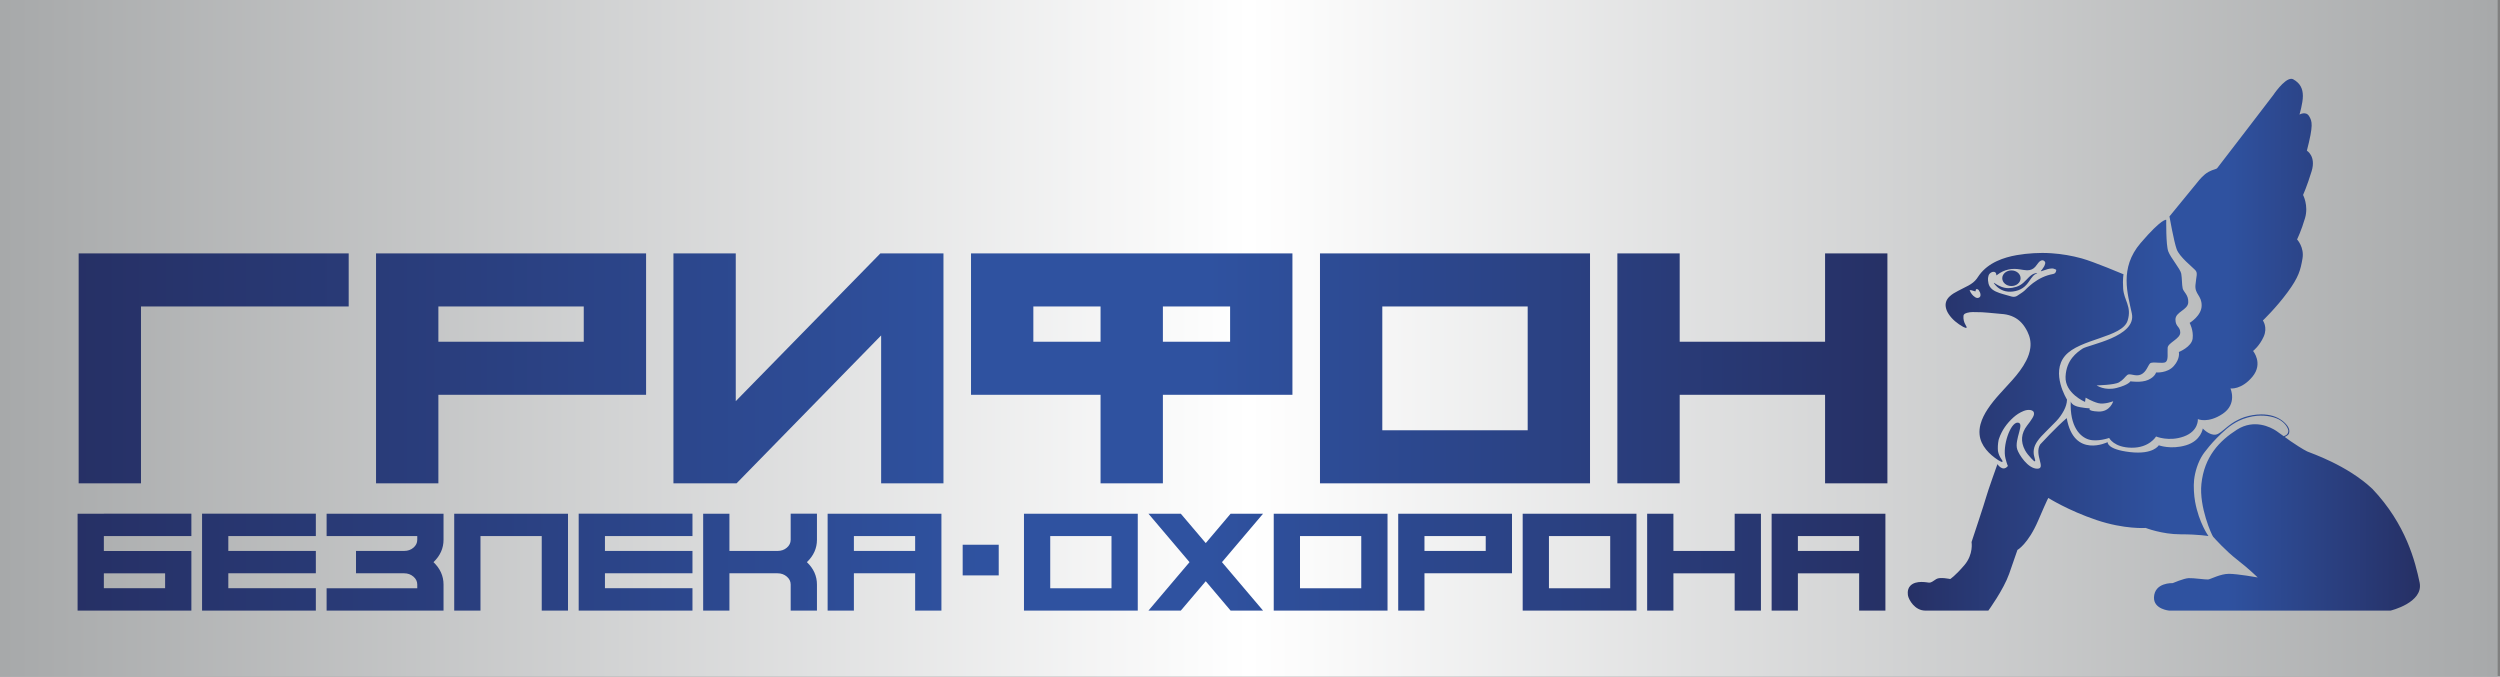 <?xml version="1.0" encoding="UTF-8" standalone="no"?>
<!-- Created with Inkscape (http://www.inkscape.org/) -->

<svg
   xmlns:dc="http://purl.org/dc/elements/1.1/"
   xmlns:cc="http://creativecommons.org/ns#"
   xmlns:rdf="http://www.w3.org/1999/02/22-rdf-syntax-ns#"
   xmlns:svg="http://www.w3.org/2000/svg"
   xmlns="http://www.w3.org/2000/svg"
   xmlns:sodipodi="http://sodipodi.sourceforge.net/DTD/sodipodi-0.dtd"
   xmlns:inkscape="http://www.inkscape.org/namespaces/inkscape"
   id="svg2"
   version="1.1"
   inkscape:version="0.91 r13725"
   xml:space="preserve"
   width="1003.55"
   height="271.6"
   viewBox="0 0 1003.55 271.6"
   sodipodi:docname="topimage2.svg"><rect x="0" y="0" width="1003.55" height="271.6" fill="#808080" stroke="none"/><defs
     id="defs6"><clipPath
       clipPathUnits="userSpaceOnUse"
       id="clipPath16"><path
         d="m 0,0 2040.944,0 0,694.488 L 0,694.488 0,0 Z"
         id="path18"
         inkscape:connector-curvature="0" /></clipPath><linearGradient
       x1="0"
       y1="0"
       x2="1"
       y2="0"
       gradientUnits="userSpaceOnUse"
       gradientTransform="matrix(2040.945,0,0,-2040.945,1.64e-5,347.244)"
       spreadMethod="pad"
       id="linearGradient24"><stop
         style="stop-opacity:1;stop-color:#a6a8a9"
         offset="0"
         id="stop26" /><stop
         style="stop-opacity:1;stop-color:#ffffff"
         offset="0.5"
         id="stop28" /><stop
         style="stop-opacity:1;stop-color:#a6a8a9"
         offset="1"
         id="stop30" /></linearGradient><clipPath
       clipPathUnits="userSpaceOnUse"
       id="clipPath38"><path
         d="m 1498.561,457.478 0,-82.47 -115.559,0 0,82.47 -49.545,0 0,-214.643 49.545,0 0,82.627 115.559,0 0,-82.627 49.546,0 0,214.643 -49.546,0 z m -401.496,-214.643 214.65,0 0,214.643 -214.65,0 0,-214.643 z m 49.545,165.098 115.56,0 0,-115.553 -115.56,0 0,115.553 z m -174.413,49.545 -49.552,0 -102.969,0 0,-132.016 102.969,0 0,-82.627 49.552,0 0,82.627 102.97,0 0,132.016 -102.97,0 z m 0,-49.545 53.425,0 0,-32.926 -53.425,0 0,32.926 z m -102.977,0 53.425,0 0,-32.926 -53.425,0 0,32.926 z m -121.613,49.545 -114.935,-137.919 0,137.919 -49.541,0 0,-214.643 50.167,0 114.934,138.076 0,-138.076 49.545,0 0,214.643 -50.17,0 z m -400.869,0 0,-214.643 49.546,0 0,82.627 165.101,0 0,132.016 -214.647,0 z m 49.546,-49.545 115.556,0 0,-32.926 -115.556,0 0,32.926 z m -285.933,49.545 0,-214.643 49.545,0 0,165.098 165.101,0 0,49.545 -214.646,0 z m 1345.722,-242.999 0,-90.452 20.876,0 0,34.82 48.692,0 0,-34.82 20.877,0 0,90.452 -90.445,0 z m 20.876,-20.883 48.692,0 0,-13.873 -48.692,0 0,13.873 z m -50.248,20.883 0,-34.755 -48.692,0 0,34.755 -20.877,0 0,-90.452 20.877,0 0,34.82 48.692,0 0,-34.82 20.877,0 0,90.452 -20.877,0 z m -168.509,-90.452 90.445,0 0,90.452 -90.445,0 0,-90.452 z m 20.877,69.569 48.692,0 0,-48.693 -48.692,0 0,48.693 z m -119.823,20.883 0,-90.452 20.876,0 0,34.82 69.575,0 0,55.632 -90.451,0 z m 20.876,-20.883 48.692,0 0,-13.873 -48.692,0 0,13.873 z m -119.817,-69.569 90.452,0 0,90.452 -90.452,0 0,-90.452 z m 20.877,69.569 48.692,0 0,-48.693 -48.692,0 0,48.693 z m -55.157,20.883 -19.763,-27.425 -19.829,27.425 -25.719,0 32.652,-45.229 -32.652,-45.223 25.719,0 19.829,27.426 19.763,-27.426 25.791,0 -32.659,45.223 32.659,45.229 -25.791,0 z m -164.258,-90.452 90.452,0 0,90.452 -90.452,0 0,-90.452 z m 20.876,69.569 48.692,0 0,-48.693 -48.692,0 0,48.693 z m -176.945,20.883 0,-90.452 20.876,0 0,34.82 48.692,0 0,-34.82 20.884,0 0,90.452 -90.452,0 z m 20.876,-20.883 48.692,0 0,-13.873 -48.692,0 0,13.873 z m -50.247,20.883 0,-24.352 c 0,-2.878 -1.023,-5.344 -3.073,-7.396 l 0,0 c -2.012,-2.005 -4.453,-3.007 -7.331,-3.007 l 0,0 -38.289,0 0,34.755 -20.876,0 0,-90.452 20.876,0 0,34.82 38.289,0 c 2.833,0 5.28,-1.027 7.331,-3.079 l 0,0 c 2.05,-2.05 3.073,-4.517 3.073,-7.394 l 0,0 0,-24.347 20.882,0 0,24.347 c 0,7.942 -2.662,14.9 -7.987,20.876 l 0,0 c 5.325,5.975 7.987,12.941 7.987,20.877 l 0,0 0,24.352 -20.882,0 z m -168.513,0 0,-90.452 90.448,0 0,20.877 -69.571,0 0,13.943 69.571,0 0,20.877 -69.571,0 0,13.872 69.571,0 0,20.883 -90.448,0 z m -29.371,0 -48.693,0 -20.876,0 0,-90.452 20.876,0 0,69.569 48.693,0 0,-69.569 20.879,0 0,90.452 -20.879,0 z m -98.941,0 -72.055,0 0,-20.883 72.055,0 0,-3.469 c 0,-2.878 -1.025,-5.344 -3.075,-7.396 l 0,0 c -2.005,-2.005 -4.45,-3.007 -7.331,-3.007 l 0,0 -38.287,0 0,-20.877 38.287,0 c 2.839,0 5.28,-1.027 7.331,-3.079 l 0,0 c 2.05,-2.05 3.075,-4.517 3.075,-7.394 l 0,0 0,-3.47 -72.055,0 0,-20.877 72.055,0 20.88,0 0,24.347 c 0,7.942 -2.662,14.9 -7.985,20.876 l 0,0 c 5.323,5.975 7.985,12.941 7.985,20.877 l 0,0 0,24.352 -20.88,0 z m -171.064,0 0,-90.452 90.448,0 0,20.877 -69.571,0 0,13.943 69.571,0 0,20.877 -69.571,0 0,13.872 69.571,0 0,20.883 -90.448,0 z m -78.064,0 -20.876,0 0,-90.452 20.876,0 69.573,0 0,55.632 -69.573,0 0,13.937 69.573,0 0,20.883 -69.573,0 z m 0,-55.696 48.693,0 0,-13.879 -48.693,0 0,13.879 z m 682.674,-1.908 28.65,0 0,28.655 -28.65,0 0,-28.655 z"
         id="path40"
         inkscape:connector-curvature="0" /></clipPath><linearGradient
       x1="0"
       y1="0"
       x2="1"
       y2="0"
       gradientUnits="userSpaceOnUse"
       gradientTransform="matrix(1438.609,0,0,-1438.609,109.498,290.753)"
       spreadMethod="pad"
       id="linearGradient46"><stop
         style="stop-opacity:1;stop-color:#263065"
         offset="0"
         id="stop48" /><stop
         style="stop-opacity:1;stop-color:#2f52a0"
         offset="0.5"
         id="stop50" /><stop
         style="stop-opacity:1;stop-color:#2f52a0"
         offset="0.624"
         id="stop52" /><stop
         style="stop-opacity:1;stop-color:#263065"
         offset="1"
         id="stop54" /></linearGradient><clipPath
       clipPathUnits="userSpaceOnUse"
       id="clipPath62"><path
         d="m 1854.66,605.042 c 0,0 -43.407,-66.619 -44.36,-67.891 l 0,0 c -0.954,-1.272 -2.704,-0.953 -6.838,-3.498 l 0,0 c -4.133,-2.543 -8.109,-8.586 -8.109,-8.586 l 0,0 -23.053,-33.07 c 0,0 3.497,-23.214 5.724,-30.528 l 0,0 c 2.225,-7.314 12.56,-16.694 14.786,-19.556 l 0,0 c 2.226,-2.862 0.795,-5.406 0.159,-13.992 l 0,0 c -0.636,-8.586 4.929,-9.54 4.929,-19.079 l 0,0 c 0,-9.54 -9.539,-16.218 -9.539,-16.218 l 0,0 c 0,0 3.178,-6.837 2.384,-14.628 l 0,0 c -0.795,-7.79 -10.971,-12.56 -10.971,-12.56 l 0,0 c 0,0 1.272,-6.042 -3.975,-13.037 l 0,0 c -5.247,-6.997 -14.151,-6.043 -14.151,-6.043 l 0,0 c 0,0 -0.794,-4.134 -6.359,-6.996 l 0,0 c -5.566,-2.862 -13.991,-1.271 -13.991,-1.271 l 0,0 c 0,0 -1.432,-3.339 -10.971,-6.201 l 0,0 c -9.54,-2.862 -15.9,2.385 -15.9,2.385 l 0,0 c 0,0 14.15,0.317 17.808,2.862 l 0,0 c 3.656,2.543 4.451,4.77 6.518,6.836 l 0,0 c 1.007,1.007 2.619,0.58 4.502,0.153 l 0,0 c 1.983,-0.449 4.267,-0.899 6.468,0.324 l 0,0 c 4.294,2.386 5.407,8.268 7.156,10.335 l 0,0 c 0.89,1.051 3.464,0.868 6.094,0.686 l 0,0 c 2.542,-0.176 5.135,-0.352 6.307,0.585 l 0,0 c 2.385,1.909 1.272,8.586 1.591,13.356 l 0,0 c 0.318,4.77 10.016,8.269 10.016,14.151 l 0,0 c 0,5.883 -3.815,5.089 -3.815,12.243 l 0,0 c 0,7.155 9.857,8.745 10.175,15.899 l 0,0 c 0.318,7.155 -3.816,9.699 -4.452,13.198 l 0,0 c -0.636,3.497 -0.477,9.38 -1.113,13.673 l 0,0 c -0.636,4.293 -8.426,14.787 -10.334,20.828 l 0,0 c -1.909,6.042 -1.591,29.414 -1.591,29.414 l 0,0 c 0,0 -3.179,1.908 -20.351,-21.623 l 0,0 c -17.171,-23.532 -10.242,-47.673 -6.996,-65.825 l 0,0 c 3.899,-21.798 -34.558,-29.063 -39.269,-32.848 l 0,0 c -4.451,-3.577 -12.79,-10.311 -13.426,-26.027 l 0,0 c -0.636,-15.715 15.49,-23.643 15.49,-23.643 l 0,0 0.477,3.975 c 0,0 4.929,-3.498 9.859,-5.088 l 0,0 c 4.928,-1.59 12.082,1.749 12.082,1.749 l 0,0 c 0,0 -2.46,-10.113 -11.841,-9.636 l 0,0 c -9.381,0.478 -6.761,3.117 -6.761,3.117 l 0,0 c 0,0 -1.045,-0.411 -7.79,0.954 l 0,0 c -6.993,1.415 -7.39,5.39 -7.39,5.39 l 0,0 c -0.875,-23.691 7.548,-33.214 14.385,-35.6 l 0,0 c 6.837,-2.384 16.142,1.495 16.142,1.495 l 0,0 c 0,0 3.732,-8.967 17.883,-9.126 l 0,0 c 14.151,-0.159 19.397,10.493 19.397,10.493 l 0,0 c 0,0 10.177,-5.087 22.101,0 l 0,0 c 11.925,5.089 11.13,16.219 11.13,16.219 l 0,0 c 0,0 7.95,-4.293 19.716,4.928 l 0,0 c 11.765,9.222 6.2,23.691 6.2,23.691 l 0,0 c 0,0 8.745,-1.431 17.489,10.996 l 0,0 c 8.746,12.426 0.477,23.983 0.477,23.983 l 0,0 c 0,0 5.088,4.611 8.427,13.355 l 0,0 c 3.339,8.745 -0.635,15.105 -0.635,15.105 l 0,0 c 0,0 10.493,11.766 19.556,26.234 l 0,0 c 9.063,14.469 10.335,20.829 11.925,31.482 l 0,0 c 1.589,10.652 -4.293,17.966 -4.293,17.966 l 0,0 c 0,0 3.497,8.426 6.359,20.034 l 0,0 c 2.862,11.606 -1.589,21.464 -1.589,21.464 l 0,0 c 0,0 3.179,8.268 6.824,22.259 l 0,0 c 3.645,13.992 -3.804,19.08 -3.804,19.08 l 0,0 c 5.247,23.85 4.293,27.347 1.75,32.275 l 0,0 c -2.545,4.93 -7.632,1.432 -7.632,1.432 l 0,0 c 0,0 2.702,10.493 2.702,17.331 l 0,0 c 0,6.836 -2.066,11.924 -7.631,15.58 l 0,0 c -0.498,0.328 -1.036,0.477 -1.601,0.477 l 0,0 c -5.759,10e-4 -14.457,-15.422 -14.457,-15.422 m -150.256,-263.119 0.01,-0.002 0,-0.006 -0.01,0.008 z m -12.888,-3.206 c 0.027,0.081 0.06,0.152 0.089,0.23 l 0,0 c -0.048,-0.126 -0.086,-0.255 -0.131,-0.382 l 0,0 c 0.016,0.047 0.026,0.106 0.042,0.152 m -26.863,118.974 c -4.6,-0.316 -9.164,-0.873 -13.68,-1.806 l 0,0 c -5.489,-1.135 -10.781,-2.838 -15.724,-5.523 l 0,0 c -5.744,-3.121 -10.466,-7.354 -13.987,-12.881 l 0,0 c -0.745,-1.169 -1.384,-2.406 -2.115,-3.584 l 0,0 c -1.653,-2.665 -3.943,-4.71 -6.551,-6.375 l 0,0 c -2.686,-1.715 -5.456,-3.298 -8.189,-4.938 l 0,0 c -2.565,-1.539 -5.036,-3.197 -7.027,-5.476 l 0,0 c -2.485,-2.845 -3.436,-6.124 -2.865,-9.858 l 0,0 c 0.348,-2.277 1.147,-4.395 2.267,-6.39 l 0,0 c 2.825,-5.035 6.873,-8.898 11.656,-12.038 l 0,0 c 0.511,-0.335 1.09,-0.599 1.674,-0.787 l 0,0 c 0.816,-0.265 1.152,0.06 0.908,0.885 l 0,0 c -0.174,0.587 -0.479,1.137 -0.756,1.69 l 0,0 c -1.344,2.676 -1.907,5.506 -1.707,8.489 l 0,0 c 0.069,1.022 0.579,1.791 1.461,2.288 l 0,0 c 0.433,0.246 0.899,0.448 1.373,0.606 l 0,0 c 1.467,0.491 2.997,0.706 4.529,0.716 l 0,0 c 2.448,0.014 4.899,-0.045 7.345,-0.159 l 0,0 c 1.768,-0.082 3.531,-0.284 5.292,-0.465 l 0,0 c 2.407,-0.246 4.812,-0.525 7.217,-0.785 l 0,0 c 1.642,-0.177 3.295,-0.286 4.928,-0.533 l 0,0 c 5.774,-0.873 10.497,-3.583 14.1,-8.206 l 0,0 c 1.922,-2.466 3.354,-5.204 4.579,-8.063 l 0,0 c 2.08,-4.85 2.877,-9.901 2.33,-15.15 l 0,0 c -0.432,-4.145 -1.606,-8.095 -3.244,-11.914 l 0,0 c -2.849,-6.645 -6.829,-12.605 -11.167,-18.336 l 0,0 c -3.261,-4.31 -6.643,-8.526 -9.939,-12.809 l 0,0 c -3.46,-4.497 -6.726,-9.13 -9.508,-14.084 l 0,0 c -2.511,-4.472 -4.577,-9.123 -5.731,-14.148 l 0,0 c -0.74,-3.221 -1.021,-6.479 -0.741,-9.765 l 0,0 c 0.435,-5.12 2.277,-9.739 5.189,-13.945 l 0,0 c 2.664,-3.85 5.978,-7.075 9.675,-9.916 l 0,0 c 0.698,-0.536 1.484,-0.959 2.245,-1.406 l 0,0 c 0.332,-0.196 0.705,-0.283 1.186,-0.028 l 0,0 c -0.058,0.327 -0.059,0.683 -0.186,0.988 l 0,0 c -0.203,0.487 -0.468,0.953 -0.745,1.405 l 0,0 c -1.452,2.37 -2.349,4.935 -2.77,7.66 l 0,0 c -0.202,2.832 -0.152,6.354 0.538,10.352 l 0,0 c 0.11,0.444 0.229,0.886 0.358,1.327 l 0,0 c 2.182,7.45 6.034,13.95 11.346,19.589 l 0,0 c 2.388,2.535 5.111,4.644 8.293,6.113 l 0,0 c 1.67,0.77 3.402,1.162 5.248,0.837 l 0,0 c 1.982,-0.35 3.02,-1.689 2.887,-3.69 l 0,0 c -0.09,-1.363 -0.654,-2.564 -1.239,-3.758 l 0,0 c -1.21,-2.473 -2.771,-4.733 -4.265,-7.038 l 0,0 c -4.768,-7.355 -5.284,-15.032 -1.659,-23.007 l 0,0 c 1.284,-2.823 3.112,-5.284 5.017,-7.697 l 0,0 c 0.621,-0.786 1.296,-1.531 1.975,-2.269 l 0,0 c 0.225,-0.247 0.491,-0.537 0.918,-0.378 l 0,0 c 0.292,0.368 0.215,0.791 0.136,1.188 l 0,0 c -0.214,1.07 -0.446,2.136 -0.698,3.198 l 0,0 c -0.512,2.151 -0.606,4.322 -0.339,6.511 l 0,0 c 0.352,2.864 1.442,5.463 2.887,7.931 l 0,0 c 1.83,3.126 4.16,5.872 6.504,8.613 l 0,0 c 2.821,3.299 5.662,6.582 8.392,9.956 l 0,0 c 2.459,3.038 4.475,6.374 6.083,9.949 l 0,0 c 1.469,3.265 2.425,6.643 2.506,10.25 l 0,0 c 0,0 -13.198,24.731 -1.574,40.841 l 0,0 c 11.625,16.112 45.587,16.974 49.784,32.966 l 0,0 c 3.445,13.125 -2.942,18.603 -3.578,29.891 l 0,0 c -0.491,8.728 0.292,13.267 0.292,13.267 l 0,0 c 0,0 -23.822,11.806 -33.253,14.841 l 0,0 c -7.784,2.504 -15.749,4.132 -23.899,4.784 l 0,0 c -2.493,0.199 -4.988,0.299 -7.485,0.299 l 0,0 c -2.165,0 -4.33,-0.075 -6.497,-0.225 m 1.052,-12.61 c 0.851,1.167 1.597,2.411 2.383,3.624 l 0,0 c 0.471,0.727 1.011,1.382 1.752,1.85 l 0,0 c 0.826,0.522 1.705,0.78 2.561,0.154 l 0,0 c 0.858,-0.627 1.324,-1.509 1.139,-2.609 l 0,0 c -0.339,-2.021 -1.299,-3.782 -2.397,-5.476 l 0,0 c -0.364,-0.56 -0.754,-1.106 -1.136,-1.664 l 0,0 c 0.433,-0.286 0.693,0.018 0.97,0.124 l 0,0 c 1.544,0.582 3.062,1.238 4.624,1.763 l 0,0 c 0.857,0.288 1.779,0.398 2.681,0.536 l 0,0 c 1.321,0.202 2.498,-0.226 3.622,-0.89 l 0,0 c 0.371,-0.22 0.485,-0.48 0.398,-0.87 l 0,0 c -0.082,-0.375 -0.152,-0.753 -0.249,-1.123 l 0,0 c -0.321,-1.226 -1.084,-1.991 -2.341,-2.261 l 0,0 c -6.075,-1.304 -11.236,-4.352 -15.849,-8.405 l 0,0 c -1.262,-1.109 -2.387,-2.372 -3.595,-3.543 l 0,0 c -1.594,-1.544 -2.595,-3.344 -4.998,-5.26 l 0,0 -3.869,-3.028 c -1.251,-1.079 -3.015,-1.287 -4.565,-0.795 l 0,0 c -2.192,0.698 -4.362,1.461 -6.546,2.181 l 0,0 c -2.077,0.683 -4.124,1.438 -6.034,2.512 l 0,0 c -2.042,1.148 -3.802,2.604 -4.857,4.76 l 0,0 c -0.859,1.752 -1.177,3.642 -1.316,5.564 l 0,0 c -0.108,1.481 0,2.952 0.374,4.395 l 0,0 c 0.39,1.508 1.258,2.651 2.659,3.364 l 0,0 c 0.598,0.303 1.238,0.44 1.89,0.265 l 0,0 c 1.058,-0.283 1.459,-1.12 1.624,-2.108 l 0,0 c 0.055,-0.34 0.064,-0.688 0.11,-1.209 l 0,0 c 0.349,0.292 0.592,0.481 0.821,0.687 l 0,0 c 2.616,2.342 5.573,4.055 9.006,4.892 l 0,0 c 3.041,0.742 6.078,0.619 9.129,0.019 l 0,0 c 1.676,-0.328 3.368,-0.643 5.066,-0.771 l 0,0 c 0.226,-0.017 0.448,-0.026 0.667,-0.026 l 0,0 c 2.6,0 4.7,1.193 6.276,3.348 m -47.46,-22.942 c 0.022,0.381 0.021,0.724 0.066,1.059 l 0,0 c 0.118,0.878 0.696,1.216 1.488,0.814 l 0,0 c 0.341,-0.173 0.679,-0.465 0.877,-0.789 l 0,0 c 0.797,-1.297 1.36,-2.697 1.442,-4.234 l 0,0 c 0.057,-1.093 -0.157,-2.153 -1.189,-2.758 l 0,0 c -1.022,-0.598 -2.062,-0.357 -2.968,0.297 l 0,0 c -2.231,1.612 -3.547,3.849 -4.531,6.597 l 0,0 c 1.062,0.206 1.909,-0.129 2.725,-0.463 l 0,0 c 0.641,-0.264 1.264,-0.527 1.956,-0.527 l 0,0 c 0.045,0 0.089,0.001 0.134,0.004 m 33.058,-79.603 -0.01,-0.017 c 0,0 -0.014,-0.017 -0.022,-0.026 l 0,0 c 0.011,0.015 0.022,0.029 0.032,0.043 m -11.902,91.783 c 0,-4.025 3.265,-7.289 7.29,-7.289 l 0,0 c 4.026,0 7.289,3.264 7.289,7.289 l 0,0 c 0,4.027 -3.263,7.289 -7.289,7.289 l 0,0 c -4.025,0 -7.29,-3.262 -7.29,-7.289 m 27.589,4.773 -0.055,-0.004 c 0,0 -0.187,-0.011 -0.539,-0.035 l 0,0 c -0.352,-0.039 -0.894,-0.113 -1.54,-0.378 l 0,0 c -1.298,-0.506 -2.909,-1.81 -4.32,-3.476 l 0,0 c -1.456,-1.642 -2.842,-3.584 -4.443,-5.192 l 0,0 c -1.578,-1.629 -3.351,-2.873 -5.399,-3.681 l 0,0 c -1.03,-0.359 -2.159,-0.724 -3.174,-0.928 l 0,0 -1.005,-0.16 c -0.185,-0.047 -0.495,-0.042 -0.734,-0.069 l 0,0 c -0.516,-0.064 -1.018,-0.123 -1.518,-0.113 l 0,0 c -1.005,-0.031 -1.956,0.161 -2.91,0.344 l 0,0 c -0.946,0.211 -1.822,0.583 -2.68,0.932 l 0,0 c -1.683,0.757 -3.067,1.717 -4.065,2.406 l 0,0 c -0.985,0.714 -1.553,1.181 -1.553,1.181 l 0,0 -0.05,0.042 c -0.051,0.043 -0.125,0.053 -0.189,0.02 l 0,0 c -0.086,-0.043 -0.12,-0.147 -0.076,-0.232 l 0,0 c 0,0 0.322,-0.636 1.041,-1.623 l 0,0 c 0.727,-0.977 1.839,-2.359 3.53,-3.627 l 0,0 c 1.675,-1.249 3.952,-2.448 6.618,-2.692 l 0,0 c 1.306,-0.181 2.73,-0.057 4.059,0.123 l 0,0 c 1.378,0.225 2.754,0.561 4.056,1.119 l 0,0 c 2.628,1.073 4.869,2.957 6.464,5.04 l 0,0 c 1.617,2.079 2.734,4.254 3.806,6.016 l 0,0 c 1.047,1.78 2.138,3.111 3.096,3.802 l 0,0 c 0.963,0.68 1.632,0.839 1.632,0.839 l 0,0 c 0.082,0.019 0.14,0.096 0.134,0.183 l 0,0 c -0.01,0.092 -0.082,0.163 -0.173,0.163 l 0,0 c 0,0 -0.01,0 -0.013,0 m 164.926,-134.447 c -1.632,-0.612 -3.74,-1.753 -5.13,-2.541 l 0,0 c -3.578,-2.029 -6.432,-4.529 -8.853,-6.846 l 0,0 c -3.618,-3.462 -6.265,-6.512 -8.902,-6.951 l 0,0 c -5.088,-0.849 -10.233,5.739 -10.233,5.739 l 0,0 c 0,0 -1.271,-11.447 -13.355,-15.687 l 0,0 c -12.084,-4.24 -21.624,0 -21.624,0 l 0,0 c 0,0 -4.24,-8.903 -22.895,-6.359 l 0,0 c -18.655,2.543 -17.751,9.31 -17.751,9.31 l 0,0 c 0,0 -26.87,-15.661 -32.515,22.419 l 0,0 c -7.516,-7.319 -21.091,-24.544 -21.091,-24.544 l 0,0 c -5.066,-9.571 5.059,-22.678 -2.36,-22.678 l 0,0 c -7.42,0 -14.587,13.228 -15.905,18.021 l 0,0 c -2.539,9.247 6.53,24.971 0.244,24.988 l 0,0 c -5.699,0.015 -12.172,-21.817 -9.566,-33.469 l 0,0 c 1.457,-6.518 1.908,-6.996 1.908,-6.996 l 0,0 c -4.109,-6.041 -8.324,1.712 -8.324,1.712 l 0,0 c 0,0 -7.786,-25.523 -8.905,-30.527 l 0,0 C 1625.505,225.071 1615,188.05 1615,188.05 l 0,0 c 0,0 1.696,-11.448 -5.724,-21.624 l 0,0 c -7.42,-10.175 -11.236,-12.931 -11.236,-12.931 l 0,0 c 0,0 -8.267,2.12 -11.023,0 l 0,0 c -2.756,-2.12 -4.029,-3.392 -5.725,-3.392 l 0,0 c -1.07,0 -10.423,2.766 -15.012,-2.947 l 0,0 c -2.924,-3.641 -1.806,-9.146 -1.734,-9.52 l 0,0 c 0.626,-3.283 5.116,-13.609 13.779,-13.609 l 0,0 50.03,0 c 0,0 12.084,19.504 16.535,34.343 l 0,0 c 4.453,14.84 6.573,22.26 6.573,22.26 l 0,0 c 0,0 8.48,5.512 16.535,27.559 l 0,0 c 8.056,22.047 8.056,20.988 8.056,20.988 l 0,0 c 0,0 15.688,-11.661 38.159,-20.564 l 0,0 c 22.471,-8.903 39.219,-7.42 39.219,-7.42 l 0,0 c 0,0 12.931,-5.935 27.559,-5.935 l 0,0 c 14.628,0 22.329,-1.643 22.329,-1.643 l 0,0 c 0,0 -7.564,12.235 -10.636,32.148 l 0,0 c -0.879,5.701 -1.354,14.369 -0.783,20.39 l 0,0 c 0.647,6.841 2.852,16.229 6.999,23.587 l 0,0 c 0,0 7.074,12.219 18.852,23.997 l 0,0 c 2.927,2.927 6.16,5.383 9.63,7.427 l 0,0 c 4.282,2.524 9.852,4.273 14.508,4.738 l 0,0 c 7.552,0.755 14.829,-1.171 18.976,-4.484 l 0,0 c 4.79,-3.827 5.941,-8.518 5.969,-9.431 l 0,0 c 0.06,-1.91 -0.865,-3.79 -2.298,-4.417 l 0,0 c -0.666,-0.292 -1.122,-0.534 -1.423,-0.734 l 0,0 -5.911,4.984 c -4.603,3.569 -17.57,11.287 -31.16,1.177 l 0,0 C 1812,282.548 1799.925,267.635 1797.698,242.168 l 0,0 c -1.869,-21.346 8.215,-47.753 9.369,-49.242 l 0,0 c 1.153,-1.491 9.963,-13.144 19.079,-21.412 l 0,0 c 9.116,-8.268 16.323,-16.536 16.323,-16.536 l 0,0 c 0,0 -16.111,3.392 -22.895,3.392 l 0,0 c -6.784,0 -14.627,-5.087 -16.536,-5.3 l 0,0 c -0.954,-0.106 -3.868,0.265 -7.021,0.636 l 0,0 c -3.153,0.37 -6.546,0.742 -8.454,0.636 l 0,0 c -3.816,-0.212 -12.72,-4.663 -12.72,-4.663 l 0,0 c 0,0 -14.43,0.849 -14.839,-13.356 l 0,0 c -0.248,-11.043 12.083,-12.296 12.083,-12.296 l 0,0 175.956,0 c 0,0 26.499,7.421 23.107,26.287 l 0,0 c -3.392,18.868 -10.6,54.059 -37.523,87.343 l 0,0 c -20.14,22.258 -48.766,33.32 -51.772,34.922 l 0,0 c -3.04,1.619 -11.197,7.904 -13.17,9.559 l 0,0 -4.762,4.016 c 1,0.511 3.049,1.784 3.447,3.376 l 0,0 c 0.48,1.92 0.555,4.877 -2.691,8.952 l 0,0 c -3.597,4.517 -8.613,7.363 -14.287,8.307 l 0,0 c -1.656,0.276 -3.339,0.406 -5.031,0.406 l 0,0 c -4.549,0 -9.158,-0.944 -13.445,-2.55"
         id="path64"
         inkscape:connector-curvature="0" /></clipPath><linearGradient
       x1="0"
       y1="0"
       x2="1"
       y2="0"
       gradientUnits="userSpaceOnUse"
       gradientTransform="matrix(407.173,0,0,-407.173,1564.276,372.246)"
       spreadMethod="pad"
       id="linearGradient70"><stop
         style="stop-opacity:1;stop-color:#263065"
         offset="0"
         id="stop72" /><stop
         style="stop-opacity:1;stop-color:#2f52a0"
         offset="0.5"
         id="stop74" /><stop
         style="stop-opacity:1;stop-color:#2f52a0"
         offset="0.624"
         id="stop76" /><stop
         style="stop-opacity:1;stop-color:#263065"
         offset="1"
         id="stop78" /></linearGradient></defs><sodipodi:namedview
     pagecolor="#ffffff"
     bordercolor="#666666"
     borderopacity="1"
     objecttolerance="10"
     gridtolerance="10"
     guidetolerance="10"
     inkscape:pageopacity="0"
     inkscape:pageshadow="2"
     inkscape:window-width="3766"
     inkscape:window-height="1707"
     id="namedview4"
     showgrid="false"
     inkscape:showpageshadow="false"
     showborder="false"
     fit-margin-top="0"
     fit-margin-left="0"
     fit-margin-right="0"
     fit-margin-bottom="0"
     inkscape:zoom="1.7027448"
     inkscape:cx="531.80589"
     inkscape:cy="150.36104"
     inkscape:window-x="0"
     inkscape:window-y="41"
     inkscape:window-maximized="0"
     inkscape:current-layer="g10" /><g
     id="g10"
     inkscape:groupmode="layer"
     inkscape:label="Грифон элементы фир стиля"
     transform="matrix(1.25,0,0,-1.25,-59.8,349.672)"><g
       id="g12"
       transform="matrix(0.393,0,0,0.313,47.84,62.457)"><g
         id="g14"
         clip-path="url(#clipPath16)"><g
           id="g20"><g
             id="g22"><path
               d="m 0,0 2040.944,0 0,694.488 L 0,694.488 0,0 Z"
               style="fill:url(#linearGradient24);stroke:none"
               id="path32"
               inkscape:connector-curvature="0" /></g></g></g></g><g
       id="g34"
       transform="matrix(0.404,0,0,0.344,28.518,40.986)"><g
         id="g36"
         clip-path="url(#clipPath38)"><g
           id="g42"><g
             id="g44"><path
               d="m 1498.561,457.478 0,-82.47 -115.559,0 0,82.47 -49.545,0 0,-214.643 49.545,0 0,82.627 115.559,0 0,-82.627 49.546,0 0,214.643 -49.546,0 z m -401.496,-214.643 214.65,0 0,214.643 -214.65,0 0,-214.643 z m 49.545,165.098 115.56,0 0,-115.553 -115.56,0 0,115.553 z m -174.413,49.545 -49.552,0 -102.969,0 0,-132.016 102.969,0 0,-82.627 49.552,0 0,82.627 102.97,0 0,132.016 -102.97,0 z m 0,-49.545 53.425,0 0,-32.926 -53.425,0 0,32.926 z m -102.977,0 53.425,0 0,-32.926 -53.425,0 0,32.926 z m -121.613,49.545 -114.935,-137.919 0,137.919 -49.541,0 0,-214.643 50.167,0 114.934,138.076 0,-138.076 49.545,0 0,214.643 -50.17,0 z m -400.869,0 0,-214.643 49.546,0 0,82.627 165.101,0 0,132.016 -214.647,0 z m 49.546,-49.545 115.556,0 0,-32.926 -115.556,0 0,32.926 z m -285.933,49.545 0,-214.643 49.545,0 0,165.098 165.101,0 0,49.545 -214.646,0 z m 1345.722,-242.999 0,-90.452 20.876,0 0,34.82 48.692,0 0,-34.82 20.877,0 0,90.452 -90.445,0 z m 20.876,-20.883 48.692,0 0,-13.873 -48.692,0 0,13.873 z m -50.248,20.883 0,-34.755 -48.692,0 0,34.755 -20.877,0 0,-90.452 20.877,0 0,34.82 48.692,0 0,-34.82 20.877,0 0,90.452 -20.877,0 z m -168.509,-90.452 90.445,0 0,90.452 -90.445,0 0,-90.452 z m 20.877,69.569 48.692,0 0,-48.693 -48.692,0 0,48.693 z m -119.823,20.883 0,-90.452 20.876,0 0,34.82 69.575,0 0,55.632 -90.451,0 z m 20.876,-20.883 48.692,0 0,-13.873 -48.692,0 0,13.873 z m -119.817,-69.569 90.452,0 0,90.452 -90.452,0 0,-90.452 z m 20.877,69.569 48.692,0 0,-48.693 -48.692,0 0,48.693 z m -55.157,20.883 -19.763,-27.425 -19.829,27.425 -25.719,0 32.652,-45.229 -32.652,-45.223 25.719,0 19.829,27.426 19.763,-27.426 25.791,0 -32.659,45.223 32.659,45.229 -25.791,0 z m -164.258,-90.452 90.452,0 0,90.452 -90.452,0 0,-90.452 z m 20.876,69.569 48.692,0 0,-48.693 -48.692,0 0,48.693 z m -176.945,20.883 0,-90.452 20.876,0 0,34.82 48.692,0 0,-34.82 20.884,0 0,90.452 -90.452,0 z m 20.876,-20.883 48.692,0 0,-13.873 -48.692,0 0,13.873 z m -50.247,20.883 0,-24.352 c 0,-2.878 -1.023,-5.344 -3.073,-7.396 l 0,0 c -2.012,-2.005 -4.453,-3.007 -7.331,-3.007 l 0,0 -38.289,0 0,34.755 -20.876,0 0,-90.452 20.876,0 0,34.82 38.289,0 c 2.833,0 5.28,-1.027 7.331,-3.079 l 0,0 c 2.05,-2.05 3.073,-4.517 3.073,-7.394 l 0,0 0,-24.347 20.882,0 0,24.347 c 0,7.942 -2.662,14.9 -7.987,20.876 l 0,0 c 5.325,5.975 7.987,12.941 7.987,20.877 l 0,0 0,24.352 -20.882,0 z m -168.513,0 0,-90.452 90.448,0 0,20.877 -69.571,0 0,13.943 69.571,0 0,20.877 -69.571,0 0,13.872 69.571,0 0,20.883 -90.448,0 z m -29.371,0 -48.693,0 -20.876,0 0,-90.452 20.876,0 0,69.569 48.693,0 0,-69.569 20.879,0 0,90.452 -20.879,0 z m -98.941,0 -72.055,0 0,-20.883 72.055,0 0,-3.469 c 0,-2.878 -1.025,-5.344 -3.075,-7.396 l 0,0 c -2.005,-2.005 -4.45,-3.007 -7.331,-3.007 l 0,0 -38.287,0 0,-20.877 38.287,0 c 2.839,0 5.28,-1.027 7.331,-3.079 l 0,0 c 2.05,-2.05 3.075,-4.517 3.075,-7.394 l 0,0 0,-3.47 -72.055,0 0,-20.877 72.055,0 20.88,0 0,24.347 c 0,7.942 -2.662,14.9 -7.985,20.876 l 0,0 c 5.323,5.975 7.985,12.941 7.985,20.877 l 0,0 0,24.352 -20.88,0 z m -171.064,0 0,-90.452 90.448,0 0,20.877 -69.571,0 0,13.943 69.571,0 0,20.877 -69.571,0 0,13.872 69.571,0 0,20.883 -90.448,0 z m -78.064,0 -20.876,0 0,-90.452 20.876,0 69.573,0 0,55.632 -69.573,0 0,13.937 69.573,0 0,20.883 -69.573,0 z m 0,-55.696 48.693,0 0,-13.879 -48.693,0 0,13.879 z m 682.674,-1.908 28.65,0 0,28.655 -28.65,0 0,-28.655 z"
               style="fill:url(#linearGradient46);stroke:none"
               id="path56"
               inkscape:connector-curvature="0" /></g></g></g></g><g
       id="g58"
       transform="matrix(0.404,0,0,0.344,28.518,40.986)"><g
         id="g60"
         clip-path="url(#clipPath62)"><g
           id="g66"><g
             id="g68"><path
               d="m 1854.66,605.042 c 0,0 -43.407,-66.619 -44.36,-67.891 l 0,0 c -0.954,-1.272 -2.704,-0.953 -6.838,-3.498 l 0,0 c -4.133,-2.543 -8.109,-8.586 -8.109,-8.586 l 0,0 -23.053,-33.07 c 0,0 3.497,-23.214 5.724,-30.528 l 0,0 c 2.225,-7.314 12.56,-16.694 14.786,-19.556 l 0,0 c 2.226,-2.862 0.795,-5.406 0.159,-13.992 l 0,0 c -0.636,-8.586 4.929,-9.54 4.929,-19.079 l 0,0 c 0,-9.54 -9.539,-16.218 -9.539,-16.218 l 0,0 c 0,0 3.178,-6.837 2.384,-14.628 l 0,0 c -0.795,-7.79 -10.971,-12.56 -10.971,-12.56 l 0,0 c 0,0 1.272,-6.042 -3.975,-13.037 l 0,0 c -5.247,-6.997 -14.151,-6.043 -14.151,-6.043 l 0,0 c 0,0 -0.794,-4.134 -6.359,-6.996 l 0,0 c -5.566,-2.862 -13.991,-1.271 -13.991,-1.271 l 0,0 c 0,0 -1.432,-3.339 -10.971,-6.201 l 0,0 c -9.54,-2.862 -15.9,2.385 -15.9,2.385 l 0,0 c 0,0 14.15,0.317 17.808,2.862 l 0,0 c 3.656,2.543 4.451,4.77 6.518,6.836 l 0,0 c 1.007,1.007 2.619,0.58 4.502,0.153 l 0,0 c 1.983,-0.449 4.267,-0.899 6.468,0.324 l 0,0 c 4.294,2.386 5.407,8.268 7.156,10.335 l 0,0 c 0.89,1.051 3.464,0.868 6.094,0.686 l 0,0 c 2.542,-0.176 5.135,-0.352 6.307,0.585 l 0,0 c 2.385,1.909 1.272,8.586 1.591,13.356 l 0,0 c 0.318,4.77 10.016,8.269 10.016,14.151 l 0,0 c 0,5.883 -3.815,5.089 -3.815,12.243 l 0,0 c 0,7.155 9.857,8.745 10.175,15.899 l 0,0 c 0.318,7.155 -3.816,9.699 -4.452,13.198 l 0,0 c -0.636,3.497 -0.477,9.38 -1.113,13.673 l 0,0 c -0.636,4.293 -8.426,14.787 -10.334,20.828 l 0,0 c -1.909,6.042 -1.591,29.414 -1.591,29.414 l 0,0 c 0,0 -3.179,1.908 -20.351,-21.623 l 0,0 c -17.171,-23.532 -10.242,-47.673 -6.996,-65.825 l 0,0 c 3.899,-21.798 -34.558,-29.063 -39.269,-32.848 l 0,0 c -4.451,-3.577 -12.79,-10.311 -13.426,-26.027 l 0,0 c -0.636,-15.715 15.49,-23.643 15.49,-23.643 l 0,0 0.477,3.975 c 0,0 4.929,-3.498 9.859,-5.088 l 0,0 c 4.928,-1.59 12.082,1.749 12.082,1.749 l 0,0 c 0,0 -2.46,-10.113 -11.841,-9.636 l 0,0 c -9.381,0.478 -6.761,3.117 -6.761,3.117 l 0,0 c 0,0 -1.045,-0.411 -7.79,0.954 l 0,0 c -6.993,1.415 -7.39,5.39 -7.39,5.39 l 0,0 c -0.875,-23.691 7.548,-33.214 14.385,-35.6 l 0,0 c 6.837,-2.384 16.142,1.495 16.142,1.495 l 0,0 c 0,0 3.732,-8.967 17.883,-9.126 l 0,0 c 14.151,-0.159 19.397,10.493 19.397,10.493 l 0,0 c 0,0 10.177,-5.087 22.101,0 l 0,0 c 11.925,5.089 11.13,16.219 11.13,16.219 l 0,0 c 0,0 7.95,-4.293 19.716,4.928 l 0,0 c 11.765,9.222 6.2,23.691 6.2,23.691 l 0,0 c 0,0 8.745,-1.431 17.489,10.996 l 0,0 c 8.746,12.426 0.477,23.983 0.477,23.983 l 0,0 c 0,0 5.088,4.611 8.427,13.355 l 0,0 c 3.339,8.745 -0.635,15.105 -0.635,15.105 l 0,0 c 0,0 10.493,11.766 19.556,26.234 l 0,0 c 9.063,14.469 10.335,20.829 11.925,31.482 l 0,0 c 1.589,10.652 -4.293,17.966 -4.293,17.966 l 0,0 c 0,0 3.497,8.426 6.359,20.034 l 0,0 c 2.862,11.606 -1.589,21.464 -1.589,21.464 l 0,0 c 0,0 3.179,8.268 6.824,22.259 l 0,0 c 3.645,13.992 -3.804,19.08 -3.804,19.08 l 0,0 c 5.247,23.85 4.293,27.347 1.75,32.275 l 0,0 c -2.545,4.93 -7.632,1.432 -7.632,1.432 l 0,0 c 0,0 2.702,10.493 2.702,17.331 l 0,0 c 0,6.836 -2.066,11.924 -7.631,15.58 l 0,0 c -0.498,0.328 -1.036,0.477 -1.601,0.477 l 0,0 c -5.759,10e-4 -14.457,-15.422 -14.457,-15.422 m -150.256,-263.119 0.01,-0.002 0,-0.006 -0.01,0.008 z m -12.888,-3.206 c 0.027,0.081 0.06,0.152 0.089,0.23 l 0,0 c -0.048,-0.126 -0.086,-0.255 -0.131,-0.382 l 0,0 c 0.016,0.047 0.026,0.106 0.042,0.152 m -26.863,118.974 c -4.6,-0.316 -9.164,-0.873 -13.68,-1.806 l 0,0 c -5.489,-1.135 -10.781,-2.838 -15.724,-5.523 l 0,0 c -5.744,-3.121 -10.466,-7.354 -13.987,-12.881 l 0,0 c -0.745,-1.169 -1.384,-2.406 -2.115,-3.584 l 0,0 c -1.653,-2.665 -3.943,-4.71 -6.551,-6.375 l 0,0 c -2.686,-1.715 -5.456,-3.298 -8.189,-4.938 l 0,0 c -2.565,-1.539 -5.036,-3.197 -7.027,-5.476 l 0,0 c -2.485,-2.845 -3.436,-6.124 -2.865,-9.858 l 0,0 c 0.348,-2.277 1.147,-4.395 2.267,-6.39 l 0,0 c 2.825,-5.035 6.873,-8.898 11.656,-12.038 l 0,0 c 0.511,-0.335 1.09,-0.599 1.674,-0.787 l 0,0 c 0.816,-0.265 1.152,0.06 0.908,0.885 l 0,0 c -0.174,0.587 -0.479,1.137 -0.756,1.69 l 0,0 c -1.344,2.676 -1.907,5.506 -1.707,8.489 l 0,0 c 0.069,1.022 0.579,1.791 1.461,2.288 l 0,0 c 0.433,0.246 0.899,0.448 1.373,0.606 l 0,0 c 1.467,0.491 2.997,0.706 4.529,0.716 l 0,0 c 2.448,0.014 4.899,-0.045 7.345,-0.159 l 0,0 c 1.768,-0.082 3.531,-0.284 5.292,-0.465 l 0,0 c 2.407,-0.246 4.812,-0.525 7.217,-0.785 l 0,0 c 1.642,-0.177 3.295,-0.286 4.928,-0.533 l 0,0 c 5.774,-0.873 10.497,-3.583 14.1,-8.206 l 0,0 c 1.922,-2.466 3.354,-5.204 4.579,-8.063 l 0,0 c 2.08,-4.85 2.877,-9.901 2.33,-15.15 l 0,0 c -0.432,-4.145 -1.606,-8.095 -3.244,-11.914 l 0,0 c -2.849,-6.645 -6.829,-12.605 -11.167,-18.336 l 0,0 c -3.261,-4.31 -6.643,-8.526 -9.939,-12.809 l 0,0 c -3.46,-4.497 -6.726,-9.13 -9.508,-14.084 l 0,0 c -2.511,-4.472 -4.577,-9.123 -5.731,-14.148 l 0,0 c -0.74,-3.221 -1.021,-6.479 -0.741,-9.765 l 0,0 c 0.435,-5.12 2.277,-9.739 5.189,-13.945 l 0,0 c 2.664,-3.85 5.978,-7.075 9.675,-9.916 l 0,0 c 0.698,-0.536 1.484,-0.959 2.245,-1.406 l 0,0 c 0.332,-0.196 0.705,-0.283 1.186,-0.028 l 0,0 c -0.058,0.327 -0.059,0.683 -0.186,0.988 l 0,0 c -0.203,0.487 -0.468,0.953 -0.745,1.405 l 0,0 c -1.452,2.37 -2.349,4.935 -2.77,7.66 l 0,0 c -0.202,2.832 -0.152,6.354 0.538,10.352 l 0,0 c 0.11,0.444 0.229,0.886 0.358,1.327 l 0,0 c 2.182,7.45 6.034,13.95 11.346,19.589 l 0,0 c 2.388,2.535 5.111,4.644 8.293,6.113 l 0,0 c 1.67,0.77 3.402,1.162 5.248,0.837 l 0,0 c 1.982,-0.35 3.02,-1.689 2.887,-3.69 l 0,0 c -0.09,-1.363 -0.654,-2.564 -1.239,-3.758 l 0,0 c -1.21,-2.473 -2.771,-4.733 -4.265,-7.038 l 0,0 c -4.768,-7.355 -5.284,-15.032 -1.659,-23.007 l 0,0 c 1.284,-2.823 3.112,-5.284 5.017,-7.697 l 0,0 c 0.621,-0.786 1.296,-1.531 1.975,-2.269 l 0,0 c 0.225,-0.247 0.491,-0.537 0.918,-0.378 l 0,0 c 0.292,0.368 0.215,0.791 0.136,1.188 l 0,0 c -0.214,1.07 -0.446,2.136 -0.698,3.198 l 0,0 c -0.512,2.151 -0.606,4.322 -0.339,6.511 l 0,0 c 0.352,2.864 1.442,5.463 2.887,7.931 l 0,0 c 1.83,3.126 4.16,5.872 6.504,8.613 l 0,0 c 2.821,3.299 5.662,6.582 8.392,9.956 l 0,0 c 2.459,3.038 4.475,6.374 6.083,9.949 l 0,0 c 1.469,3.265 2.425,6.643 2.506,10.25 l 0,0 c 0,0 -13.198,24.731 -1.574,40.841 l 0,0 c 11.625,16.112 45.587,16.974 49.784,32.966 l 0,0 c 3.445,13.125 -2.942,18.603 -3.578,29.891 l 0,0 c -0.491,8.728 0.292,13.267 0.292,13.267 l 0,0 c 0,0 -23.822,11.806 -33.253,14.841 l 0,0 c -7.784,2.504 -15.749,4.132 -23.899,4.784 l 0,0 c -2.493,0.199 -4.988,0.299 -7.485,0.299 l 0,0 c -2.165,0 -4.33,-0.075 -6.497,-0.225 m 1.052,-12.61 c 0.851,1.167 1.597,2.411 2.383,3.624 l 0,0 c 0.471,0.727 1.011,1.382 1.752,1.85 l 0,0 c 0.826,0.522 1.705,0.78 2.561,0.154 l 0,0 c 0.858,-0.627 1.324,-1.509 1.139,-2.609 l 0,0 c -0.339,-2.021 -1.299,-3.782 -2.397,-5.476 l 0,0 c -0.364,-0.56 -0.754,-1.106 -1.136,-1.664 l 0,0 c 0.433,-0.286 0.693,0.018 0.97,0.124 l 0,0 c 1.544,0.582 3.062,1.238 4.624,1.763 l 0,0 c 0.857,0.288 1.779,0.398 2.681,0.536 l 0,0 c 1.321,0.202 2.498,-0.226 3.622,-0.89 l 0,0 c 0.371,-0.22 0.485,-0.48 0.398,-0.87 l 0,0 c -0.082,-0.375 -0.152,-0.753 -0.249,-1.123 l 0,0 c -0.321,-1.226 -1.084,-1.991 -2.341,-2.261 l 0,0 c -6.075,-1.304 -11.236,-4.352 -15.849,-8.405 l 0,0 c -1.262,-1.109 -2.387,-2.372 -3.595,-3.543 l 0,0 c -1.594,-1.544 -2.595,-3.344 -4.998,-5.26 l 0,0 -3.869,-3.028 c -1.251,-1.079 -3.015,-1.287 -4.565,-0.795 l 0,0 c -2.192,0.698 -4.362,1.461 -6.546,2.181 l 0,0 c -2.077,0.683 -4.124,1.438 -6.034,2.512 l 0,0 c -2.042,1.148 -3.802,2.604 -4.857,4.76 l 0,0 c -0.859,1.752 -1.177,3.642 -1.316,5.564 l 0,0 c -0.108,1.481 0,2.952 0.374,4.395 l 0,0 c 0.39,1.508 1.258,2.651 2.659,3.364 l 0,0 c 0.598,0.303 1.238,0.44 1.89,0.265 l 0,0 c 1.058,-0.283 1.459,-1.12 1.624,-2.108 l 0,0 c 0.055,-0.34 0.064,-0.688 0.11,-1.209 l 0,0 c 0.349,0.292 0.592,0.481 0.821,0.687 l 0,0 c 2.616,2.342 5.573,4.055 9.006,4.892 l 0,0 c 3.041,0.742 6.078,0.619 9.129,0.019 l 0,0 c 1.676,-0.328 3.368,-0.643 5.066,-0.771 l 0,0 c 0.226,-0.017 0.448,-0.026 0.667,-0.026 l 0,0 c 2.6,0 4.7,1.193 6.276,3.348 m -47.46,-22.942 c 0.022,0.381 0.021,0.724 0.066,1.059 l 0,0 c 0.118,0.878 0.696,1.216 1.488,0.814 l 0,0 c 0.341,-0.173 0.679,-0.465 0.877,-0.789 l 0,0 c 0.797,-1.297 1.36,-2.697 1.442,-4.234 l 0,0 c 0.057,-1.093 -0.157,-2.153 -1.189,-2.758 l 0,0 c -1.022,-0.598 -2.062,-0.357 -2.968,0.297 l 0,0 c -2.231,1.612 -3.547,3.849 -4.531,6.597 l 0,0 c 1.062,0.206 1.909,-0.129 2.725,-0.463 l 0,0 c 0.641,-0.264 1.264,-0.527 1.956,-0.527 l 0,0 c 0.045,0 0.089,0.001 0.134,0.004 m 33.058,-79.603 -0.01,-0.017 c 0,0 -0.014,-0.017 -0.022,-0.026 l 0,0 c 0.011,0.015 0.022,0.029 0.032,0.043 m -11.902,91.783 c 0,-4.025 3.265,-7.289 7.29,-7.289 l 0,0 c 4.026,0 7.289,3.264 7.289,7.289 l 0,0 c 0,4.027 -3.263,7.289 -7.289,7.289 l 0,0 c -4.025,0 -7.29,-3.262 -7.29,-7.289 m 27.589,4.773 -0.055,-0.004 c 0,0 -0.187,-0.011 -0.539,-0.035 l 0,0 c -0.352,-0.039 -0.894,-0.113 -1.54,-0.378 l 0,0 c -1.298,-0.506 -2.909,-1.81 -4.32,-3.476 l 0,0 c -1.456,-1.642 -2.842,-3.584 -4.443,-5.192 l 0,0 c -1.578,-1.629 -3.351,-2.873 -5.399,-3.681 l 0,0 c -1.03,-0.359 -2.159,-0.724 -3.174,-0.928 l 0,0 -1.005,-0.16 c -0.185,-0.047 -0.495,-0.042 -0.734,-0.069 l 0,0 c -0.516,-0.064 -1.018,-0.123 -1.518,-0.113 l 0,0 c -1.005,-0.031 -1.956,0.161 -2.91,0.344 l 0,0 c -0.946,0.211 -1.822,0.583 -2.68,0.932 l 0,0 c -1.683,0.757 -3.067,1.717 -4.065,2.406 l 0,0 c -0.985,0.714 -1.553,1.181 -1.553,1.181 l 0,0 -0.05,0.042 c -0.051,0.043 -0.125,0.053 -0.189,0.02 l 0,0 c -0.086,-0.043 -0.12,-0.147 -0.076,-0.232 l 0,0 c 0,0 0.322,-0.636 1.041,-1.623 l 0,0 c 0.727,-0.977 1.839,-2.359 3.53,-3.627 l 0,0 c 1.675,-1.249 3.952,-2.448 6.618,-2.692 l 0,0 c 1.306,-0.181 2.73,-0.057 4.059,0.123 l 0,0 c 1.378,0.225 2.754,0.561 4.056,1.119 l 0,0 c 2.628,1.073 4.869,2.957 6.464,5.04 l 0,0 c 1.617,2.079 2.734,4.254 3.806,6.016 l 0,0 c 1.047,1.78 2.138,3.111 3.096,3.802 l 0,0 c 0.963,0.68 1.632,0.839 1.632,0.839 l 0,0 c 0.082,0.019 0.14,0.096 0.134,0.183 l 0,0 c -0.01,0.092 -0.082,0.163 -0.173,0.163 l 0,0 c 0,0 -0.01,0 -0.013,0 m 164.926,-134.447 c -1.632,-0.612 -3.74,-1.753 -5.13,-2.541 l 0,0 c -3.578,-2.029 -6.432,-4.529 -8.853,-6.846 l 0,0 c -3.618,-3.462 -6.265,-6.512 -8.902,-6.951 l 0,0 c -5.088,-0.849 -10.233,5.739 -10.233,5.739 l 0,0 c 0,0 -1.271,-11.447 -13.355,-15.687 l 0,0 c -12.084,-4.24 -21.624,0 -21.624,0 l 0,0 c 0,0 -4.24,-8.903 -22.895,-6.359 l 0,0 c -18.655,2.543 -17.751,9.31 -17.751,9.31 l 0,0 c 0,0 -26.87,-15.661 -32.515,22.419 l 0,0 c -7.516,-7.319 -21.091,-24.544 -21.091,-24.544 l 0,0 c -5.066,-9.571 5.059,-22.678 -2.36,-22.678 l 0,0 c -7.42,0 -14.587,13.228 -15.905,18.021 l 0,0 c -2.539,9.247 6.53,24.971 0.244,24.988 l 0,0 c -5.699,0.015 -12.172,-21.817 -9.566,-33.469 l 0,0 c 1.457,-6.518 1.908,-6.996 1.908,-6.996 l 0,0 c -4.109,-6.041 -8.324,1.712 -8.324,1.712 l 0,0 c 0,0 -7.786,-25.523 -8.905,-30.527 l 0,0 C 1625.505,225.071 1615,188.05 1615,188.05 l 0,0 c 0,0 1.696,-11.448 -5.724,-21.624 l 0,0 c -7.42,-10.175 -11.236,-12.931 -11.236,-12.931 l 0,0 c 0,0 -8.267,2.12 -11.023,0 l 0,0 c -2.756,-2.12 -4.029,-3.392 -5.725,-3.392 l 0,0 c -1.07,0 -10.423,2.766 -15.012,-2.947 l 0,0 c -2.924,-3.641 -1.806,-9.146 -1.734,-9.52 l 0,0 c 0.626,-3.283 5.116,-13.609 13.779,-13.609 l 0,0 50.03,0 c 0,0 12.084,19.504 16.535,34.343 l 0,0 c 4.453,14.84 6.573,22.26 6.573,22.26 l 0,0 c 0,0 8.48,5.512 16.535,27.559 l 0,0 c 8.056,22.047 8.056,20.988 8.056,20.988 l 0,0 c 0,0 15.688,-11.661 38.159,-20.564 l 0,0 c 22.471,-8.903 39.219,-7.42 39.219,-7.42 l 0,0 c 0,0 12.931,-5.935 27.559,-5.935 l 0,0 c 14.628,0 22.329,-1.643 22.329,-1.643 l 0,0 c 0,0 -7.564,12.235 -10.636,32.148 l 0,0 c -0.879,5.701 -1.354,14.369 -0.783,20.39 l 0,0 c 0.647,6.841 2.852,16.229 6.999,23.587 l 0,0 c 0,0 7.074,12.219 18.852,23.997 l 0,0 c 2.927,2.927 6.16,5.383 9.63,7.427 l 0,0 c 4.282,2.524 9.852,4.273 14.508,4.738 l 0,0 c 7.552,0.755 14.829,-1.171 18.976,-4.484 l 0,0 c 4.79,-3.827 5.941,-8.518 5.969,-9.431 l 0,0 c 0.06,-1.91 -0.865,-3.79 -2.298,-4.417 l 0,0 c -0.666,-0.292 -1.122,-0.534 -1.423,-0.734 l 0,0 -5.911,4.984 c -4.603,3.569 -17.57,11.287 -31.16,1.177 l 0,0 C 1812,282.548 1799.925,267.635 1797.698,242.168 l 0,0 c -1.869,-21.346 8.215,-47.753 9.369,-49.242 l 0,0 c 1.153,-1.491 9.963,-13.144 19.079,-21.412 l 0,0 c 9.116,-8.268 16.323,-16.536 16.323,-16.536 l 0,0 c 0,0 -16.111,3.392 -22.895,3.392 l 0,0 c -6.784,0 -14.627,-5.087 -16.536,-5.3 l 0,0 c -0.954,-0.106 -3.868,0.265 -7.021,0.636 l 0,0 c -3.153,0.37 -6.546,0.742 -8.454,0.636 l 0,0 c -3.816,-0.212 -12.72,-4.663 -12.72,-4.663 l 0,0 c 0,0 -14.43,0.849 -14.839,-13.356 l 0,0 c -0.248,-11.043 12.083,-12.296 12.083,-12.296 l 0,0 175.956,0 c 0,0 26.499,7.421 23.107,26.287 l 0,0 c -3.392,18.868 -10.6,54.059 -37.523,87.343 l 0,0 c -20.14,22.258 -48.766,33.32 -51.772,34.922 l 0,0 c -3.04,1.619 -11.197,7.904 -13.17,9.559 l 0,0 -4.762,4.016 c 1,0.511 3.049,1.784 3.447,3.376 l 0,0 c 0.48,1.92 0.555,4.877 -2.691,8.952 l 0,0 c -3.597,4.517 -8.613,7.363 -14.287,8.307 l 0,0 c -1.656,0.276 -3.339,0.406 -5.031,0.406 l 0,0 c -4.549,0 -9.158,-0.944 -13.445,-2.55"
               style="fill:url(#linearGradient70);stroke:none"
               id="path80"
               inkscape:connector-curvature="0" /></g></g></g></g></g></svg>